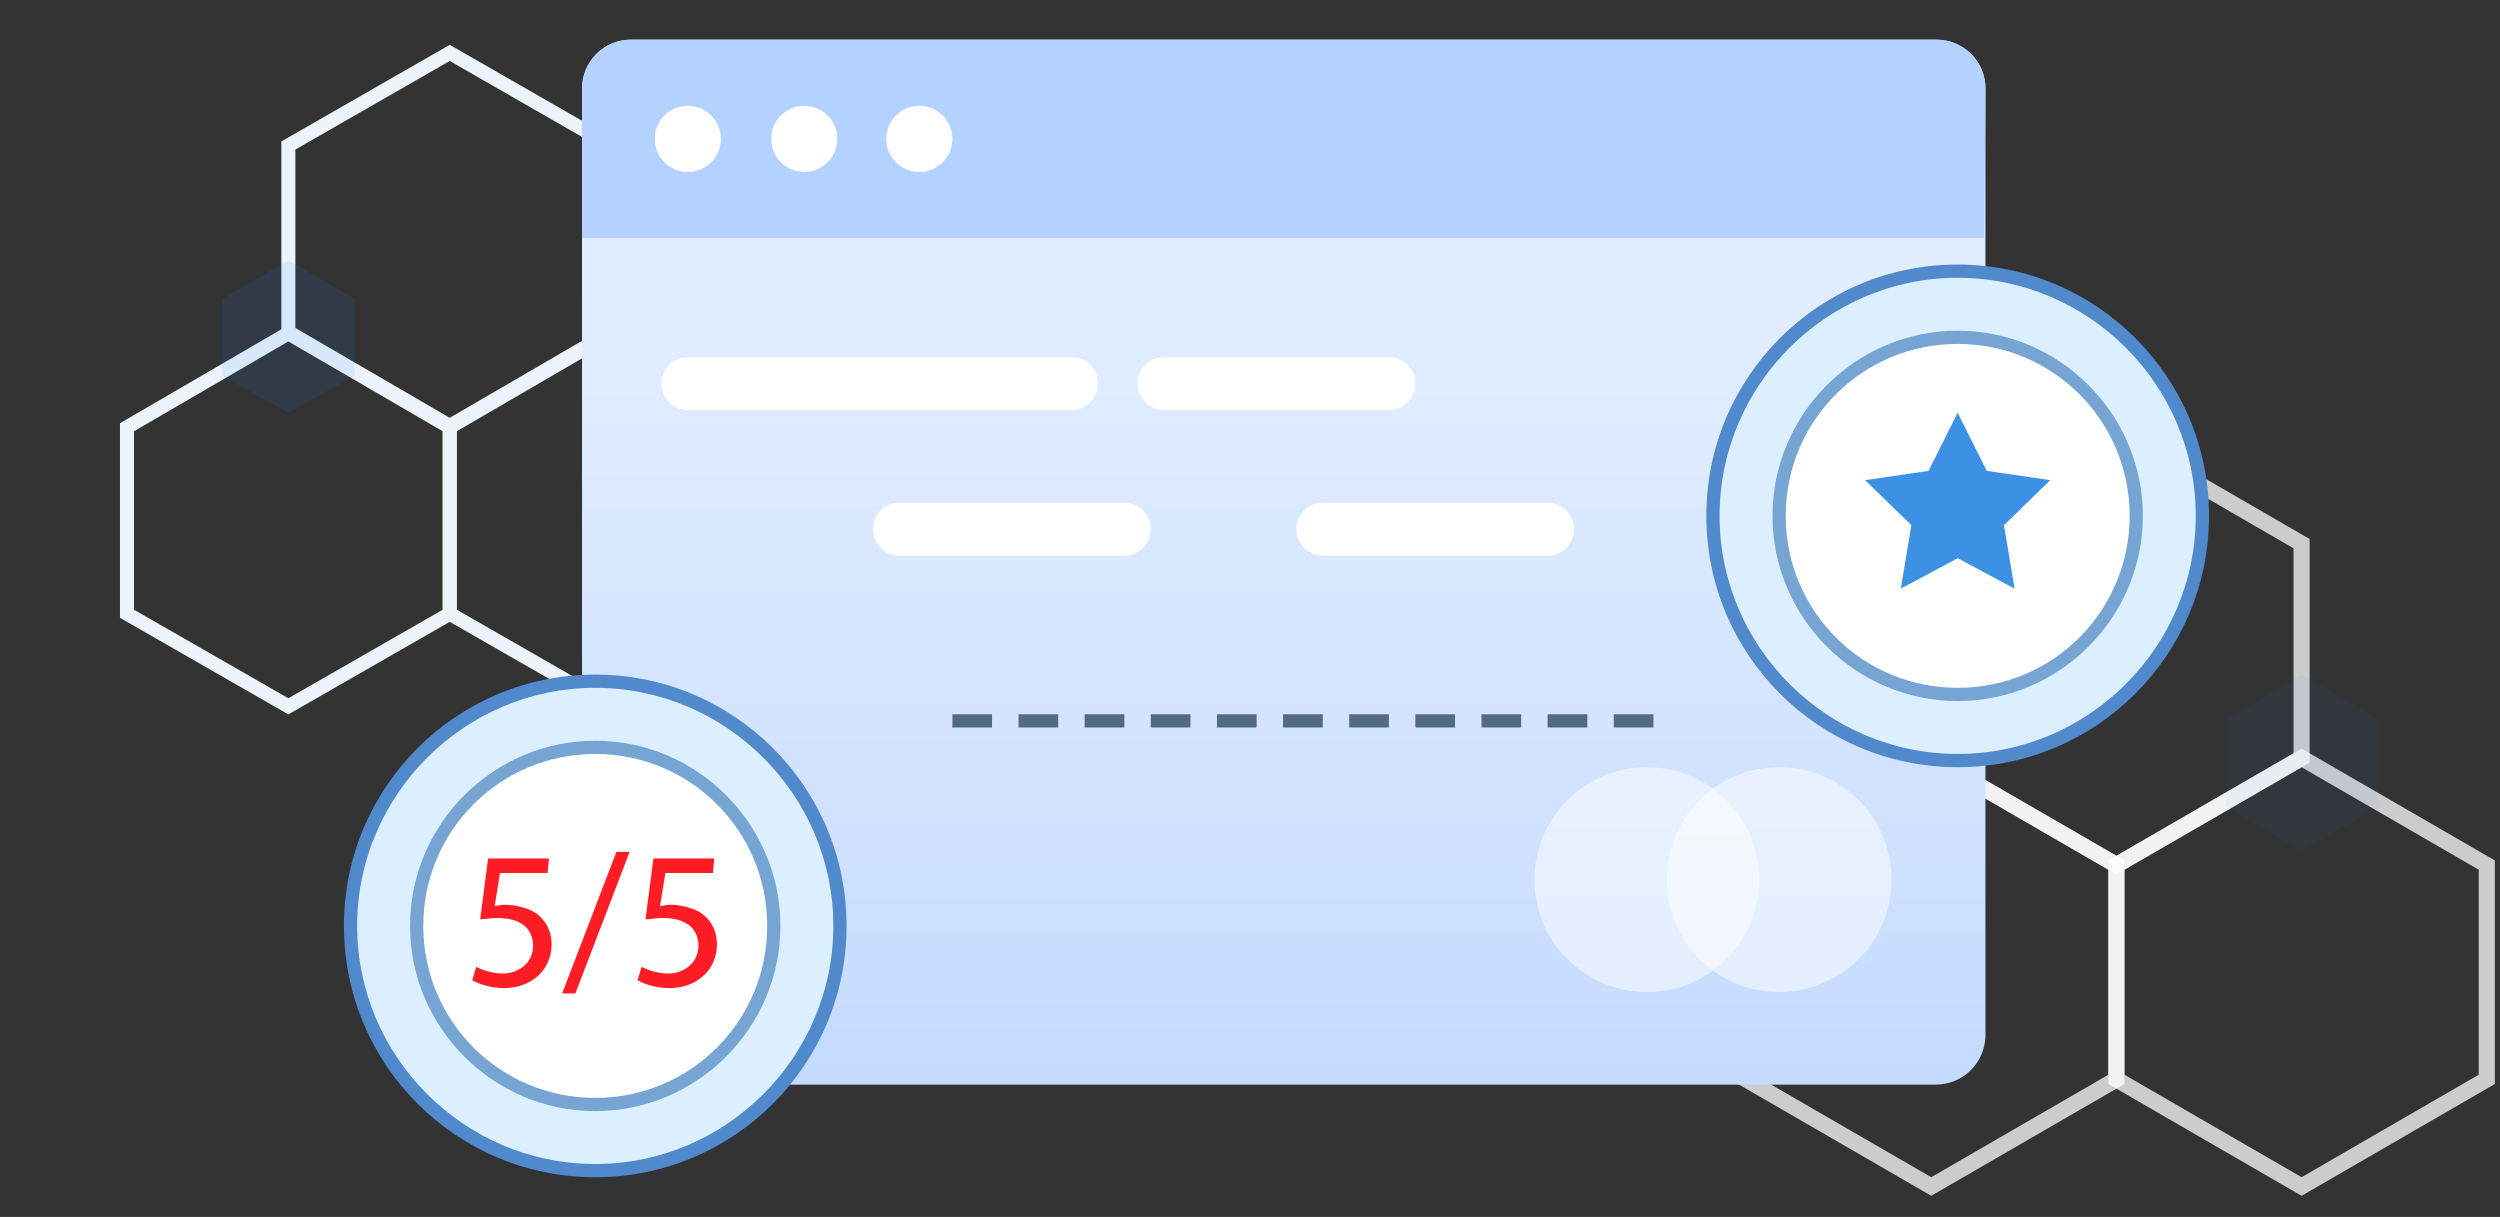 <?xml version="1.0" encoding="utf-8"?>
<!-- Generator: Adobe Illustrator 21.0.0, SVG Export Plug-In . SVG Version: 6.00 Build 0)  -->
<svg version="1.1" id="Layer_1" xmlns="http://www.w3.org/2000/svg" xmlns:xlink="http://www.w3.org/1999/xlink" x="0px" y="0px"
	 viewBox="0 0 189 92" style="enable-background:new 0 0 189 92;" xml:space="preserve">
<rect x="0" y="0" width="189" height="92" fill="#333333" stroke="none"/>
<style type="text/css">
	.st0{opacity:0.75;fill:none;stroke:#FFFFFF;stroke-width:1.217;stroke-miterlimit:10;}
	.st1{opacity:5.000000e-02;fill:#2284FF;enable-background:new    ;}
	.st2{fill:none;stroke:#ECF3FB;stroke-width:1.06;stroke-miterlimit:10;}
	.st3{opacity:0.1;fill:#2284FF;enable-background:new    ;}
	.st4{fill:url(#SVGID_1_);}
	.st5{fill:#B3D2FF;}
	.st6{fill:#FFFFFF;}
	.st7{fill:none;stroke:#FFFFFF;stroke-width:4;stroke-linecap:round;stroke-linejoin:round;stroke-miterlimit:10;}
	.st8{fill:none;stroke:#526B84;stroke-miterlimit:10;stroke-dasharray:3,2;}
	.st9{opacity:0.5;fill:#FFFFFF;enable-background:new    ;}
	.st10{fill:url(#SVGID_2_);}
	.st11{fill:#5089CC;}
	.st12{fill:url(#SVGID_3_);}
	.st13{fill:#76A5D3;}
	.st14{fill:url(#SVGID_4_);}
	.st15{fill:url(#SVGID_5_);}
	.st16{fill:#FF1D25;}
	.st17{fill:#3C91E5;}
</style>
<g>
	<g>
		<polygon class="st0" points="174,41.1 174,57.3 160,65.4 146,57.3 146,41.1 160,33 		"/>
		<polygon class="st0" points="188,65.4 188,81.6 174,89.7 160,81.6 160,65.4 174,57.3 		"/>
		<polygon class="st0" points="160,65.4 160,81.6 146,89.7 132,81.6 132,65.4 146,57.3 		"/>
	</g>
	<polygon class="st1" points="179.8,54.4 179.8,61 174,64.3 168.3,61 168.3,54.4 174,51 	"/>
</g>
<g>
	<g>
		<polygon class="st2" points="21.8,11 21.8,25.1 34,32.2 46.2,25.1 46.2,11 34,4 		"/>
		<polygon class="st2" points="9.6,32.3 9.6,46.4 21.8,53.4 34,46.4 34,32.3 21.8,25.2 		"/>
		<polygon class="st2" points="34,32.3 34,46.4 46.2,53.4 58.4,46.4 58.4,32.3 46.2,25.2 		"/>
	</g>
	<polygon class="st3" points="16.8,22.6 16.8,28.4 21.8,31.2 26.8,28.4 26.8,22.6 21.8,19.7 	"/>
</g>
<linearGradient id="SVGID_1_" gradientUnits="userSpaceOnUse" x1="97.05" y1="91.5" x2="97.05" y2="9.247" gradientTransform="matrix(1 0 0 -1 0 94)">
	<stop  offset="0" style="stop-color:#E6F0FF"/>
	<stop  offset="0.321" style="stop-color:#E0ECFF"/>
	<stop  offset="0.749" style="stop-color:#CFE1FF"/>
	<stop  offset="1" style="stop-color:#C2D9FF"/>
</linearGradient>
<path class="st4" d="M146.3,82H47.7c-2,0-3.7-1.6-3.7-3.7V6.7c0-2,1.6-3.7,3.7-3.7h98.7c2,0,3.7,1.6,3.7,3.7v71.7
	C150,80.4,148.4,82,146.3,82z"/>
<path class="st5" d="M150,18H44V6.7c0-2,1.6-3.7,3.7-3.7h98.7c2,0,3.7,1.6,3.7,3.7L150,18L150,18z"/>
<g>
	<circle class="st6" cx="52" cy="10.5" r="2.5"/>
	<circle class="st6" cx="60.8" cy="10.5" r="2.5"/>
	<circle class="st6" cx="69.5" cy="10.5" r="2.5"/>
</g>
<g>
	<line class="st7" x1="52" y1="29" x2="81" y2="29"/>
	<line class="st7" x1="88" y1="29" x2="105" y2="29"/>
	<line class="st7" x1="100" y1="40" x2="117" y2="40"/>
	<line class="st7" x1="68" y1="40" x2="85" y2="40"/>
</g>
<line class="st8" x1="72" y1="54.5" x2="127" y2="54.5"/>
<g>
	<circle class="st9" cx="124.5" cy="66.5" r="8.5"/>
	<circle class="st9" cx="134.5" cy="66.5" r="8.5"/>
</g>
<g>
	<g>
		
			<linearGradient id="SVGID_2_" gradientUnits="userSpaceOnUse" x1="26.5" y1="24" x2="63.5" y2="24" gradientTransform="matrix(1 0 0 -1 0 94)">
			<stop  offset="0" style="stop-color:#DBEFFF"/>
			<stop  offset="1" style="stop-color:#DBEFFF"/>
		</linearGradient>
		<path class="st10" d="M45,88.5c-10.2,0-18.5-8.3-18.5-18.5S34.8,51.5,45,51.5S63.5,59.8,63.5,70S55.2,88.5,45,88.5z"/>
		<path class="st11" d="M45,52c9.9,0,18,8.1,18,18s-8.1,18-18,18s-18-8.1-18-18S35.1,52,45,52 M45,51c-10.5,0-19,8.5-19,19
			s8.5,19,19,19s19-8.5,19-19S55.5,51,45,51L45,51z"/>
	</g>
	<g>
		
			<linearGradient id="SVGID_3_" gradientUnits="userSpaceOnUse" x1="31.5" y1="24" x2="58.5" y2="24" gradientTransform="matrix(1 0 0 -1 0 94)">
			<stop  offset="0" style="stop-color:#FFFFFF"/>
			<stop  offset="1" style="stop-color:#FFFFFF"/>
		</linearGradient>
		<path class="st12" d="M45,83.5c-7.4,0-13.5-6.1-13.5-13.5S37.6,56.5,45,56.5S58.5,62.6,58.5,70S52.4,83.5,45,83.5z"/>
		<path class="st13" d="M45,57c7.2,0,13,5.8,13,13s-5.8,13-13,13s-13-5.8-13-13S37.8,57,45,57 M45,56c-7.7,0-14,6.3-14,14
			s6.3,14,14,14s14-6.3,14-14S52.7,56,45,56L45,56z"/>
	</g>
</g>
<g>
	<g>
		
			<linearGradient id="SVGID_4_" gradientUnits="userSpaceOnUse" x1="129.5" y1="55" x2="166.5" y2="55" gradientTransform="matrix(1 0 0 -1 0 94)">
			<stop  offset="0" style="stop-color:#DBEFFF"/>
			<stop  offset="1" style="stop-color:#DBEFFF"/>
		</linearGradient>
		<path class="st14" d="M148,57.5c-10.2,0-18.5-8.3-18.5-18.5s8.3-18.5,18.5-18.5s18.5,8.3,18.5,18.5S158.2,57.5,148,57.5z"/>
		<g>
			<path class="st11" d="M148,21c9.9,0,18,8.1,18,18s-8.1,18-18,18s-18-8.1-18-18S138.1,21,148,21 M148,20c-10.5,0-19,8.5-19,19
				s8.5,19,19,19s19-8.5,19-19S158.5,20,148,20L148,20z"/>
		</g>
	</g>
	<g>
		
			<linearGradient id="SVGID_5_" gradientUnits="userSpaceOnUse" x1="134.5" y1="55" x2="161.5" y2="55" gradientTransform="matrix(1 0 0 -1 0 94)">
			<stop  offset="0" style="stop-color:#FFFFFF"/>
			<stop  offset="1" style="stop-color:#FFFFFF"/>
		</linearGradient>
		<path class="st15" d="M148,52.5c-7.4,0-13.5-6.1-13.5-13.5s6.1-13.5,13.5-13.5s13.5,6.1,13.5,13.5S155.4,52.5,148,52.5z"/>
		<g>
			<path class="st13" d="M148,26c7.2,0,13,5.8,13,13s-5.8,13-13,13s-13-5.8-13-13S140.8,26,148,26 M148,25c-7.7,0-14,6.3-14,14
				s6.3,14,14,14s14-6.3,14-14S155.7,25,148,25L148,25z"/>
		</g>
	</g>
</g>
<g>
	<path class="st16" d="M41.4,66h-3.6l-0.4,2.5c0.2,0,0.4-0.1,0.8-0.1c0.7,0,1.5,0.2,2.1,0.5c0.7,0.4,1.4,1.2,1.4,2.5
		c0,1.9-1.5,3.3-3.6,3.3c-1,0-1.9-0.3-2.4-0.6l0.3-1c0.4,0.2,1.2,0.5,2,0.5c1.2,0,2.3-0.8,2.3-2.1c0-1.2-0.8-2.1-2.7-2.1
		c-0.5,0-1,0.1-1.3,0.1l0.6-4.6h4.6L41.4,66L41.4,66z"/>
	<path class="st16" d="M42.5,75.1l4.1-10.7h1l-4.1,10.7H42.5z"/>
	<path class="st16" d="M53.9,66h-3.6l-0.4,2.5c0.2,0,0.4-0.1,0.8-0.1c0.7,0,1.5,0.2,2.1,0.5c0.7,0.4,1.4,1.2,1.4,2.5
		c0,1.9-1.5,3.3-3.6,3.3c-1,0-1.9-0.3-2.4-0.6l0.3-1c0.4,0.2,1.2,0.5,2,0.5c1.2,0,2.3-0.8,2.3-2.1c0-1.2-0.8-2.1-2.7-2.1
		c-0.5,0-1,0.1-1.3,0.1l0.6-4.6H54L53.9,66L53.9,66z"/>
</g>
<polygon class="st17" points="148,31.2 150.2,35.6 155,36.3 151.5,39.7 152.3,44.5 148,42.2 143.7,44.5 144.5,39.7 141,36.3 
	145.8,35.6 "/>
</svg>
